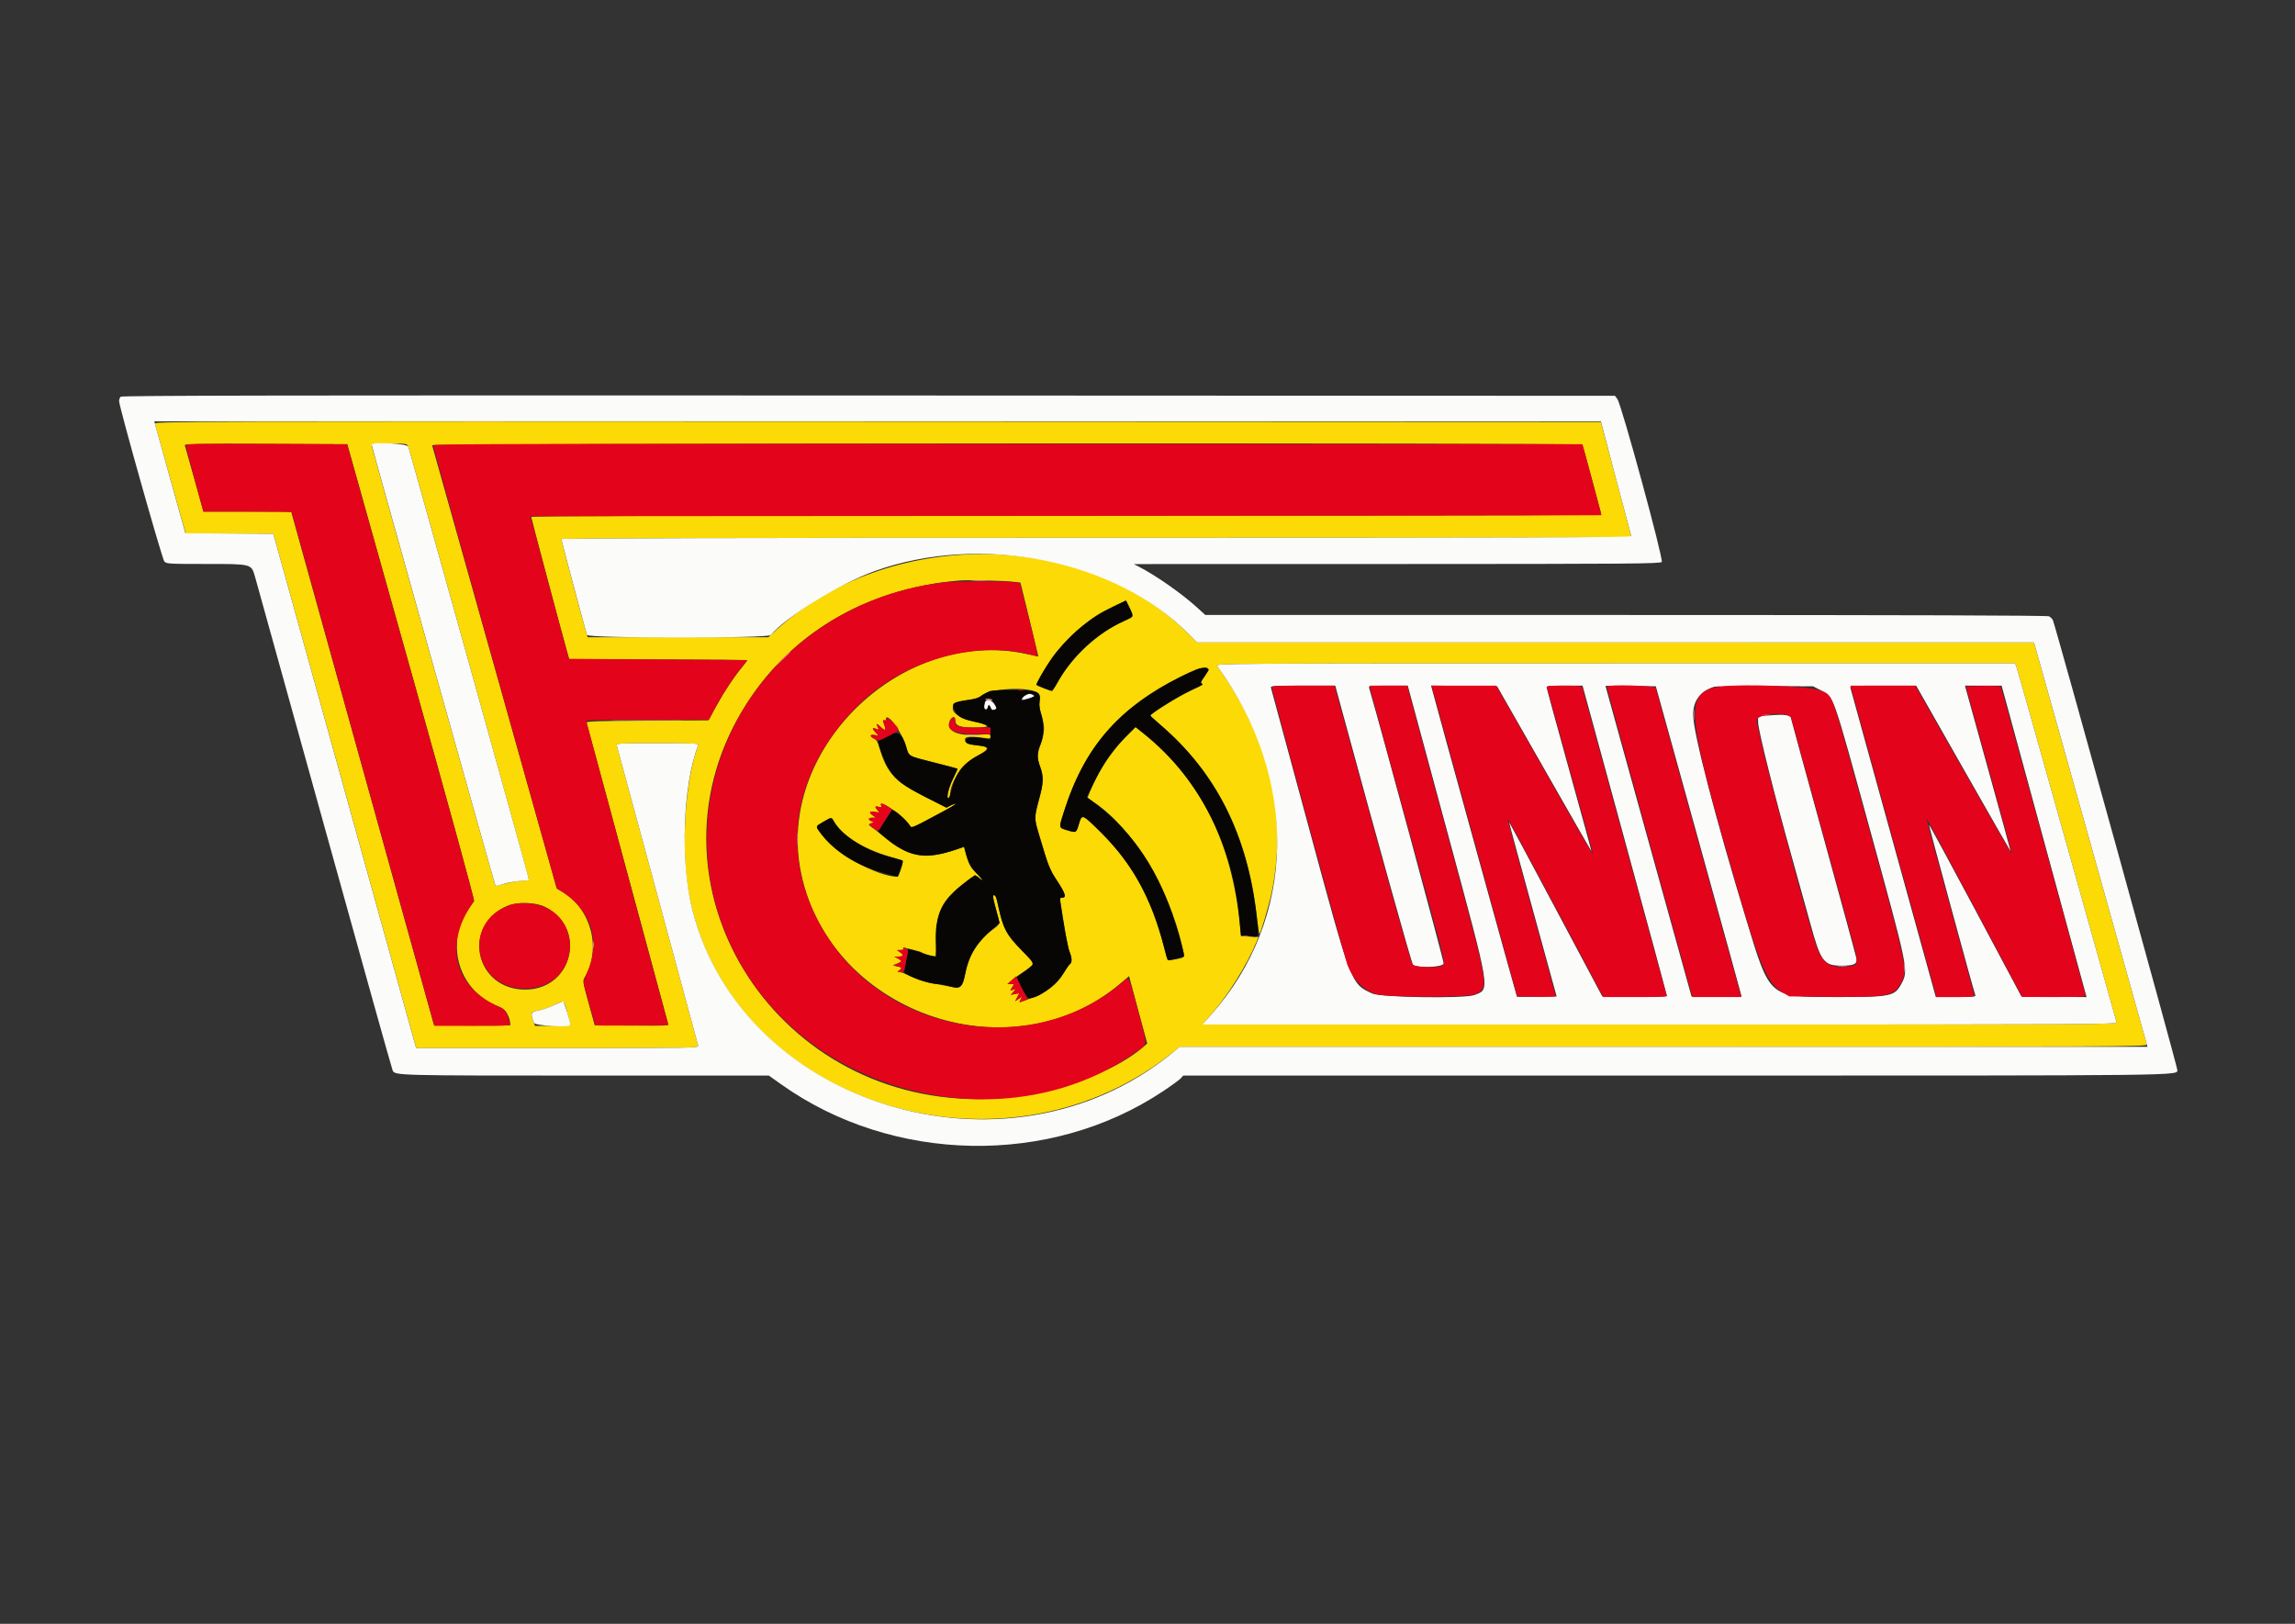 <svg id="svg" version="1.1" xmlns="http://www.w3.org/2000/svg" xmlns:xlink="http://www.w3.org/1999/xlink" width="400" height="283.01" viewBox="0, 0, 400,283.01"><rect x="0" y="0" width="400" height="283.01" fill="#333333" stroke="none"/><g id="svgg"><path id="path0" d="M27.000 73.831 C 27.066 74.051,28.105 77.771,29.308 82.098 C 30.511 86.425,31.700 90.658,31.949 91.505 L 32.402 93.044 40.015 93.044 L 47.627 93.044 47.861 93.786 C 47.990 94.193,53.444 113.820,59.981 137.400 C 66.518 160.981,72.021 180.812,72.210 181.471 L 72.552 182.668 97.181 182.668 C 120.530 182.668,121.803 182.647,121.691 182.269 C 121.626 182.050,118.431 170.274,114.592 156.100 C 110.754 141.927,107.561 130.151,107.497 129.932 C 107.388 129.557,107.833 129.532,114.604 129.532 C 120.543 129.532,121.807 129.587,121.710 129.838 C 119.299 136.121,118.594 148.631,120.205 156.547 C 127.412 191.975,173.905 207.184,203.804 183.893 L 205.670 182.440 289.977 182.440 C 370.157 182.440,374.278 182.421,374.178 182.041 C 374.120 181.822,369.670 165.967,364.288 146.808 L 354.504 111.974 281.582 111.973 L 208.660 111.973 206.939 110.268 C 188.652 92.158,154.720 91.975,135.202 109.880 L 133.916 111.060 118.173 111.060 L 102.430 111.060 102.196 110.319 C 101.775 108.989,97.834 94.213,97.834 93.967 C 97.834 93.801,126.285 93.729,191.106 93.729 C 242.406 93.729,284.374 93.703,284.369 93.672 C 284.363 93.640,283.157 89.099,281.689 83.580 L 279.019 73.546 152.949 73.489 C 32.949 73.434,26.885 73.451,27.000 73.831 M71.675 117.104 C 78.295 140.676,82.741 156.893,82.629 157.051 C 80.313 160.316,79.808 161.530,79.647 164.223 C 79.346 169.275,82.338 173.789,87.132 175.513 C 88.130 175.872,88.940 177.289,88.940 178.677 C 88.940 178.744,85.947 178.771,82.290 178.738 L 75.640 178.677 63.195 133.922 L 50.750 89.168 43.098 89.168 L 35.445 89.168 33.880 83.523 C 33.019 80.419,32.268 77.750,32.210 77.592 C 32.126 77.364,34.979 77.317,46.319 77.364 L 60.533 77.423 71.675 117.104 M71.152 77.822 C 71.465 78.555,92.132 152.765,92.132 153.155 C 92.132 153.383,91.846 153.478,91.149 153.478 C 90.609 153.478,89.318 153.692,88.281 153.954 C 87.245 154.217,86.366 154.396,86.330 154.354 C 86.249 154.258,64.964 78.537,64.818 77.822 C 64.713 77.310,64.719 77.309,67.823 77.309 C 70.832 77.309,70.941 77.326,71.152 77.822 M275.797 77.490 C 275.859 77.589,276.590 80.232,277.421 83.362 C 278.253 86.492,278.986 89.233,279.049 89.453 C 279.159 89.832,274.614 89.852,185.876 89.852 C 120.156 89.852,92.588 89.923,92.588 90.094 C 92.588 90.313,98.069 110.876,98.891 113.740 L 99.234 114.937 114.725 114.937 C 123.246 114.937,130.217 115.000,130.217 115.077 C 130.217 115.153,129.824 115.692,129.345 116.274 C 127.837 118.103,126.437 120.207,124.924 122.919 L 123.461 125.542 112.790 125.601 C 104.154 125.649,102.141 125.717,102.233 125.956 C 102.296 126.119,105.491 137.894,109.334 152.123 C 113.177 166.351,116.376 178.174,116.444 178.396 C 116.559 178.775,116.191 178.795,110.110 178.738 L 103.653 178.677 102.591 174.831 C 101.532 170.993,101.530 170.982,101.945 170.270 C 104.845 165.286,103.012 158.372,98.014 155.443 L 97.031 154.867 86.225 116.373 C 80.282 95.201,75.372 77.751,75.313 77.594 C 75.192 77.266,275.595 77.162,275.797 77.490 M176.671 101.400 L 177.856 101.543 179.427 107.955 C 180.290 111.482,180.988 114.380,180.977 114.396 C 180.967 114.412,180.034 114.222,178.905 113.975 C 157.595 109.299,135.737 129.913,139.438 151.197 C 143.793 176.247,175.888 187.861,195.284 171.406 L 196.798 170.122 196.953 170.751 C 197.038 171.097,197.749 173.740,198.532 176.625 L 199.955 181.870 199.351 182.395 C 193.281 187.660,180.986 191.563,170.469 191.562 C 134.446 191.559,111.529 154.173,129.172 124.195 C 137.082 110.754,150.662 102.548,167.275 101.170 C 168.700 101.052,175.080 101.208,176.671 101.400 M196.905 105.957 C 197.657 107.600,197.718 107.440,196.066 108.159 C 191.386 110.198,186.670 114.564,184.256 119.093 C 183.870 119.817,183.419 120.410,183.254 120.410 C 182.991 120.410,180.868 119.560,180.646 119.366 C 180.505 119.243,182.196 116.283,183.306 114.709 C 185.475 111.633,189.422 108.070,192.349 106.545 C 193.304 106.048,196.137 104.704,196.277 104.681 C 196.300 104.678,196.582 105.252,196.905 105.957 M351.427 116.135 C 351.548 116.417,355.503 130.399,360.215 147.206 C 364.928 164.014,368.836 177.945,368.900 178.164 C 369.010 178.544,365.112 178.563,289.295 178.563 L 209.574 178.563 211.304 176.568 C 214.192 173.238,217.420 168.033,219.007 164.149 L 219.353 163.304 217.829 163.237 L 216.306 163.170 216.138 161.460 C 214.701 146.764,209.332 135.983,199.459 127.972 L 197.893 126.700 195.986 128.672 C 193.455 131.290,191.272 134.657,189.979 137.938 L 189.538 139.055 190.835 139.936 C 197.427 144.418,203.699 154.716,206.060 164.934 C 206.535 166.992,206.599 166.867,204.918 167.177 C 203.328 167.471,203.549 167.705,202.843 164.980 C 200.596 156.295,197.001 149.903,191.334 144.514 C 188.596 141.911,188.563 141.902,188.027 143.672 C 187.569 145.186,187.572 145.185,185.902 144.689 C 184.449 144.257,184.453 144.372,185.756 140.492 C 189.305 129.925,195.340 123.117,205.754 117.933 C 210.043 115.797,211.471 115.773,209.971 117.862 C 209.260 118.851,209.202 119.024,209.535 119.152 C 209.808 119.257,209.424 119.519,208.210 120.055 C 206.222 120.934,205.440 121.371,202.556 123.218 C 201.391 123.964,200.467 124.647,200.504 124.735 C 200.540 124.824,201.340 125.554,202.281 126.358 C 211.937 134.609,217.405 145.429,219.038 159.523 C 219.241 161.269,219.446 162.738,219.495 162.787 C 219.656 162.947,221.195 157.745,221.654 155.494 C 224.428 141.866,221.213 128.571,212.116 116.052 C 211.809 115.630,213.224 115.621,281.505 115.621 L 351.207 115.621 351.427 116.135 M180.885 120.861 C 181.239 121.298,181.310 121.621,181.202 122.300 C 181.109 122.882,181.216 123.674,181.523 124.667 C 182.126 126.620,182.105 127.600,181.414 129.577 C 180.725 131.549,180.708 132.136,181.300 133.637 C 181.921 135.213,181.875 136.397,181.072 139.490 C 180.228 142.741,180.221 142.426,181.200 145.786 C 182.654 150.778,182.943 151.515,184.170 153.364 C 185.627 155.561,185.920 156.442,185.191 156.442 C 184.763 156.442,184.716 156.538,184.826 157.184 C 184.895 157.591,185.208 159.544,185.520 161.522 C 185.832 163.501,186.242 165.489,186.430 165.940 C 186.863 166.974,186.867 167.711,186.442 168.064 C 186.260 168.215,185.812 168.869,185.446 169.517 C 184.287 171.570,182.392 173.026,179.600 174.007 C 178.967 174.229,178.258 174.489,178.024 174.584 C 177.638 174.740,177.625 174.705,177.887 174.216 L 178.175 173.677 177.558 174.082 L 176.941 174.486 177.299 173.793 L 177.658 173.100 176.913 173.244 L 176.169 173.388 176.625 172.867 L 177.081 172.345 176.548 172.511 C 176.023 172.675,176.021 172.670,176.404 172.085 C 176.787 171.500,176.785 171.494,176.187 171.494 L 175.583 171.494 176.332 170.855 C 176.744 170.504,177.605 169.887,178.245 169.484 C 180.533 168.046,180.532 168.115,178.277 165.841 C 175.262 162.800,174.868 162.003,173.651 156.499 C 173.589 156.217,173.400 155.986,173.232 155.986 C 172.999 155.986,173.079 156.539,173.570 158.324 C 174.378 161.258,174.439 160.939,172.843 162.144 C 170.300 164.062,168.856 166.499,168.184 170.002 C 167.852 171.736,167.413 172.275,166.477 172.101 C 166.163 172.042,165.239 171.876,164.424 171.730 C 161.078 171.133,160.539 170.985,158.963 170.230 C 158.058 169.796,157.095 169.438,156.823 169.434 C 156.363 169.427,156.357 169.405,156.727 169.124 C 157.281 168.704,157.235 168.610,156.385 168.422 L 155.644 168.257 156.385 167.936 C 157.286 167.547,157.293 167.494,156.499 167.063 L 155.872 166.723 156.613 166.714 C 157.481 166.703,157.558 166.446,156.842 165.946 L 156.328 165.588 156.969 165.576 C 157.377 165.569,157.553 165.473,157.454 165.312 C 157.352 165.148,157.447 165.105,157.725 165.190 C 157.960 165.261,158.662 165.431,159.284 165.568 C 159.906 165.704,160.521 165.895,160.652 165.992 C 160.900 166.176,162.618 166.705,162.968 166.704 C 163.079 166.704,163.172 165.293,163.175 163.569 C 163.184 158.993,164.091 157.090,167.630 154.229 C 169.825 152.455,170.013 152.380,170.696 153.022 C 171.737 154.000,171.284 153.290,170.132 152.138 C 169.186 151.192,168.915 150.722,168.497 149.302 L 167.997 147.599 166.807 148.008 C 161.253 149.919,158.716 149.523,154.390 146.067 C 153.198 145.115,152.018 144.196,151.767 144.024 C 151.320 143.719,151.322 143.709,151.878 143.496 L 152.444 143.280 151.935 143.118 C 151.227 142.894,151.297 142.534,152.052 142.519 L 152.680 142.507 152.166 142.150 C 151.383 141.603,151.533 141.318,152.505 141.500 C 153.334 141.656,153.347 141.648,152.961 141.223 C 152.415 140.619,152.466 140.445,153.138 140.614 C 153.602 140.730,153.684 140.688,153.570 140.390 C 153.054 139.046,157.770 142.417,158.680 144.043 C 158.842 144.333,159.284 144.165,161.364 143.025 C 162.734 142.274,164.444 141.373,165.165 141.022 C 165.887 140.671,166.477 140.304,166.477 140.207 C 166.477 140.110,166.134 140.194,165.714 140.394 L 164.952 140.757 161.210 138.865 C 156.037 136.249,154.478 134.584,153.328 130.448 C 153.019 129.337,152.803 128.975,152.288 128.709 C 151.503 128.303,151.629 127.953,152.503 128.112 L 153.136 128.227 152.623 127.668 C 151.956 126.941,151.974 126.756,152.686 127.026 C 153.210 127.226,153.241 127.206,153.028 126.808 C 152.621 126.048,152.771 126.005,153.475 126.680 C 154.259 127.430,154.505 127.356,154.168 126.471 C 153.872 125.691,153.870 125.361,154.162 125.542 C 154.287 125.619,154.390 125.574,154.390 125.441 C 154.390 123.808,157.152 127.429,157.946 130.103 C 158.478 131.894,158.057 131.652,162.717 132.854 C 164.973 133.436,166.851 133.942,166.890 133.979 C 166.930 134.016,166.609 134.750,166.177 135.609 C 165.338 137.280,164.888 139.111,165.316 139.111 C 165.453 139.111,165.564 138.962,165.564 138.780 C 165.564 136.283,167.720 133.098,170.345 131.719 C 172.550 130.560,172.538 130.108,170.296 129.903 C 168.612 129.750,167.971 129.381,168.227 128.712 C 168.363 128.357,169.477 128.317,171.437 128.596 C 172.511 128.749,172.634 128.723,172.634 128.344 C 172.634 127.951,172.471 127.932,170.296 128.065 C 166.782 128.280,164.949 127.390,165.499 125.736 C 165.762 124.948,166.477 124.710,166.477 125.411 C 166.477 126.497,167.196 126.796,169.811 126.796 C 172.796 126.796,172.777 126.404,169.763 125.772 C 165.463 124.870,164.693 122.520,168.529 122.005 C 169.823 121.831,170.619 121.604,170.924 121.321 C 172.435 119.916,179.843 119.574,180.885 120.861 M145.371 143.158 C 146.714 145.618,150.504 148.001,155.131 149.297 C 156.354 149.640,157.355 150.012,157.355 150.125 C 157.355 150.788,156.590 152.794,156.338 152.794 C 152.962 152.794,145.862 148.817,143.181 145.425 C 142.077 144.028,142.070 144.073,143.501 143.239 C 144.965 142.386,144.949 142.386,145.371 143.158 M94.918 158.021 C 102.335 161.587,99.921 172.346,91.676 172.468 C 82.825 172.599,80.340 161.303,88.465 157.876 C 90.170 157.157,93.266 157.226,94.918 158.021 M98.893 176.523 C 99.185 177.583,99.424 178.526,99.426 178.620 C 99.428 178.714,98.042 178.791,96.346 178.791 L 93.261 178.791 93.022 178.164 C 92.390 176.505,92.430 176.407,93.881 176.105 C 94.612 175.953,95.827 175.528,96.579 175.162 C 98.338 174.305,98.273 174.267,98.893 176.523 " stroke="none" fill="#fbda05" fill-rule="evenodd"></path><path id="path1" d="M21.026 69.145 C 20.876 69.295,20.753 69.632,20.753 69.893 C 20.753 70.843,28.251 97.426,28.640 97.856 C 29.009 98.263,29.437 98.290,35.733 98.290 C 43.937 98.290,43.781 98.250,44.442 100.495 C 44.695 101.352,50.149 120.983,56.562 144.120 C 62.976 167.257,68.324 186.376,68.447 186.605 C 68.896 187.443,69.440 187.457,101.910 187.457 L 134.006 187.457 136.173 188.997 C 155.602 202.802,182.941 203.315,202.623 190.243 C 204.128 189.243,205.555 188.208,205.794 187.941 L 206.228 187.457 292.411 187.457 C 382.753 187.457,379.475 187.496,379.475 186.422 C 379.475 185.801,358.149 108.728,357.794 108.064 C 357.672 107.836,357.376 107.545,357.136 107.417 C 356.842 107.259,332.923 107.184,283.390 107.184 L 210.080 107.184 208.547 105.794 C 205.924 103.417,201.461 100.296,198.518 98.780 L 197.605 98.310 243.473 98.300 C 284.431 98.291,289.371 98.252,289.630 97.939 C 289.977 97.522,282.628 70.549,281.898 69.555 L 281.479 68.985 151.389 68.928 C 50.397 68.884,21.239 68.932,21.026 69.145 M281.618 83.296 C 283.048 88.721,284.264 93.287,284.322 93.444 C 284.406 93.671,265.672 93.729,191.130 93.729 C 131.045 93.729,97.834 93.807,97.834 93.950 C 97.834 94.135,101.925 109.435,102.302 110.661 C 102.488 111.264,133.856 111.282,134.351 110.679 C 136.913 107.556,146.431 101.693,152.442 99.535 C 170.917 92.901,194.213 97.536,207.082 110.405 L 208.650 111.973 281.582 111.973 L 354.514 111.973 364.267 146.693 C 369.631 165.790,374.079 181.645,374.152 181.927 L 374.284 182.440 289.961 182.440 L 205.638 182.440 204.043 183.729 C 175.460 206.822,129.304 192.851,120.655 158.489 C 118.551 150.129,119.028 136.765,121.673 129.932 C 121.818 129.557,121.390 129.532,114.604 129.532 C 107.831 129.532,107.388 129.557,107.500 129.932 C 107.566 130.151,110.760 141.927,114.599 156.100 C 118.438 170.274,121.630 182.050,121.694 182.269 C 121.804 182.647,120.528 182.668,97.171 182.668 L 72.533 182.668 72.192 181.471 C 72.004 180.812,66.556 161.186,60.085 137.856 C 53.614 114.527,48.164 94.902,47.975 94.245 L 47.632 93.050 39.974 92.990 L 32.315 92.930 29.753 83.760 C 28.344 78.716,27.126 74.329,27.046 74.011 L 26.901 73.432 152.960 73.433 L 279.019 73.434 281.618 83.296 M64.765 77.480 C 64.763 77.713,86.254 154.251,86.356 154.374 C 86.400 154.428,87.003 154.293,87.695 154.075 C 88.387 153.857,89.678 153.617,90.564 153.543 L 92.175 153.408 92.047 152.764 C 91.844 151.749,71.388 78.395,71.148 77.822 C 70.932 77.305,64.769 76.975,64.765 77.480 M212.116 116.051 C 226.502 135.803,226.046 160.138,210.974 176.972 L 209.549 178.563 289.283 178.563 C 365.113 178.563,369.010 178.544,368.896 178.164 C 368.829 177.945,364.920 164.014,360.207 147.206 C 355.494 130.399,351.542 116.417,351.423 116.135 L 351.207 115.621 281.505 115.621 C 213.279 115.621,211.810 115.631,212.116 116.051 M234.041 124.346 C 240.037 146.414,246.035 167.905,246.262 168.132 C 246.893 168.763,251.372 168.609,251.626 167.947 C 251.718 167.707,240.529 126.347,238.627 119.897 C 238.519 119.530,238.780 119.498,241.937 119.498 L 245.364 119.498 245.623 120.468 C 245.766 121.001,248.797 132.211,252.360 145.379 C 259.905 173.270,259.755 172.353,256.963 173.420 C 255.261 174.070,240.674 173.849,239.166 173.151 C 235.431 171.422,235.594 171.850,228.060 144.014 C 224.529 130.969,221.588 120.117,221.523 119.897 C 221.414 119.525,221.782 119.498,227.066 119.500 L 232.725 119.502 234.041 124.346 M269.116 133.955 C 273.616 141.844,277.334 148.334,277.379 148.378 C 277.423 148.422,275.684 142.071,273.514 134.263 C 271.344 126.456,269.566 119.940,269.562 119.783 C 269.557 119.569,270.330 119.499,272.691 119.499 L 275.827 119.500 283.190 146.466 C 287.240 161.297,290.550 173.511,290.545 173.607 C 290.540 173.703,288.000 173.755,284.901 173.721 L 279.266 173.660 271.168 158.449 C 266.715 150.083,263.048 143.261,263.020 143.289 C 262.992 143.317,264.846 150.162,267.139 158.500 L 271.308 173.660 267.891 173.723 C 266.012 173.758,264.436 173.748,264.389 173.701 C 264.318 173.630,250.077 122.060,249.593 120.121 L 249.435 119.490 255.185 119.551 L 260.934 119.612 269.116 133.955 M296.058 146.522 C 300.162 161.323,303.523 173.511,303.527 173.608 C 303.531 173.705,301.573 173.756,299.176 173.722 L 294.816 173.660 287.323 146.636 C 283.201 131.773,279.826 119.584,279.823 119.550 C 279.820 119.516,281.793 119.516,284.206 119.550 L 288.595 119.612 296.058 146.522 M317.340 120.299 C 319.657 121.485,319.277 120.410,325.920 144.584 C 332.614 168.943,332.649 169.117,331.419 171.418 C 330.223 173.655,329.645 173.775,320.091 173.769 C 308.222 173.762,308.543 174.036,304.367 160.295 C 298.944 142.450,295.099 127.631,295.098 124.565 C 295.096 122.126,296.340 120.467,298.744 119.704 C 299.059 119.604,303.069 119.542,307.656 119.567 L 315.997 119.612 317.340 120.299 M342.189 133.964 C 346.705 141.913,350.417 148.400,350.438 148.380 C 350.460 148.360,348.740 142.085,346.616 134.434 C 344.492 126.784,342.693 120.294,342.618 120.011 L 342.482 119.498 345.674 119.498 L 348.867 119.498 349.346 121.266 C 349.609 122.238,352.940 134.452,356.747 148.407 L 363.670 173.782 357.991 173.721 L 352.311 173.660 344.310 158.660 C 339.910 150.410,336.266 143.703,336.214 143.755 C 336.136 143.834,343.951 172.591,344.295 173.489 C 344.380 173.710,343.610 173.774,340.901 173.774 L 337.398 173.774 330.011 147.035 C 325.949 132.329,322.576 120.117,322.517 119.897 C 322.417 119.525,322.794 119.499,328.195 119.506 L 333.979 119.513 342.189 133.964 M178.809 121.155 C 178.035 121.550,177.866 122.131,178.590 121.910 C 178.889 121.819,179.441 121.669,179.818 121.577 C 180.488 121.413,180.492 121.405,180.004 121.138 C 179.403 120.811,179.486 120.810,178.809 121.155 M171.641 122.508 C 171.419 123.334,171.467 123.603,171.836 123.603 C 172.024 123.603,172.178 123.449,172.178 123.261 C 172.178 122.767,172.560 122.840,172.696 123.360 C 172.780 123.681,172.945 123.767,173.298 123.675 C 173.777 123.549,173.778 123.538,173.369 122.834 C 172.835 121.916,171.849 121.730,171.641 122.508 M307.868 124.726 L 306.385 124.857 306.433 125.998 C 306.496 127.489,309.307 138.703,312.206 149.031 C 313.474 153.546,314.970 158.924,315.531 160.982 C 317.334 167.593,317.858 168.301,320.945 168.301 C 323.169 168.301,323.723 168.031,323.555 167.027 C 323.494 166.662,320.914 157.165,317.822 145.923 C 314.730 134.680,312.201 125.426,312.201 125.357 C 312.201 124.582,311.172 124.432,307.868 124.726 M96.579 175.162 C 95.827 175.528,94.617 175.952,93.892 176.103 C 92.461 176.400,92.411 176.534,93.068 178.278 C 93.263 178.795,99.437 179.127,99.426 178.620 C 99.415 178.071,98.329 174.589,98.156 174.546 C 98.041 174.518,97.332 174.795,96.579 175.162 " stroke="none" fill="#fbfbfa" fill-rule="evenodd"></path><path id="path2" d="M194.125 105.687 C 188.596 108.378,184.496 112.306,181.305 117.969 C 180.896 118.696,180.599 119.322,180.645 119.359 C 180.897 119.562,183.360 120.477,183.430 120.394 C 183.476 120.340,183.942 119.554,184.467 118.647 C 187.061 114.159,191.143 110.418,195.736 108.318 C 197.659 107.439,197.643 107.484,196.714 105.639 L 196.224 104.665 194.125 105.687 M209.008 116.524 C 208.632 116.615,207.157 117.278,205.731 117.996 C 194.801 123.500,188.926 130.313,185.410 141.561 C 184.535 144.363,184.508 144.205,185.938 144.656 C 187.610 145.183,187.563 145.206,188.031 143.661 C 188.611 141.744,188.484 141.695,191.983 145.195 C 197.387 150.602,200.655 156.488,202.780 164.640 C 203.158 166.089,203.488 167.298,203.514 167.326 C 203.646 167.469,206.385 166.823,206.385 166.649 C 206.385 166.096,205.158 161.713,204.334 159.324 C 201.339 150.638,196.792 144.285,190.091 139.424 L 189.423 138.939 190.814 136.108 C 192.370 132.941,194.195 130.363,196.425 128.184 L 197.921 126.721 198.675 127.298 C 208.502 134.802,214.802 146.708,216.012 160.061 L 216.280 163.012 217.736 163.168 C 219.570 163.365,219.453 163.650,219.046 159.974 C 217.454 145.612,211.976 134.667,202.181 126.276 C 201.295 125.517,200.539 124.821,200.502 124.728 C 200.347 124.348,205.986 120.973,209.391 119.409 C 209.631 119.298,209.633 119.243,209.403 119.136 C 209.198 119.041,209.356 118.671,209.943 117.871 C 210.400 117.249,210.735 116.707,210.689 116.665 C 210.444 116.447,209.611 116.377,209.008 116.524 M172.520 120.452 C 172.144 120.587,171.494 120.952,171.075 121.264 C 170.505 121.690,169.850 121.886,168.453 122.051 C 166.105 122.329,165.752 122.613,166.359 123.739 C 167.015 124.959,167.605 125.306,169.800 125.767 C 172.152 126.260,172.634 126.634,172.634 127.965 L 172.634 128.907 171.665 128.721 C 169.697 128.343,168.423 128.450,168.345 129.000 C 168.262 129.583,168.592 129.720,170.628 129.945 C 172.577 130.160,172.603 130.571,170.730 131.537 C 167.853 133.020,166.665 134.507,165.888 137.603 C 165.679 138.432,165.410 139.111,165.289 139.111 C 164.880 139.111,165.346 137.196,166.144 135.594 C 166.577 134.726,166.906 133.995,166.875 133.969 C 166.844 133.943,165.125 133.497,163.056 132.976 C 158.103 131.731,158.466 131.942,157.867 129.961 C 157.047 127.252,155.904 127.075,153.055 129.215 C 152.829 129.385,154.305 133.104,155.065 134.280 C 156.215 136.059,157.420 136.943,161.542 139.031 L 164.965 140.765 165.722 140.357 C 166.139 140.133,166.533 140.004,166.600 140.070 C 166.666 140.136,164.954 141.134,162.796 142.287 C 159.415 144.094,158.843 144.334,158.664 144.015 C 158.067 142.948,155.710 140.893,155.429 141.194 C 155.386 141.240,154.827 142.098,154.187 143.101 L 153.022 144.926 153.877 145.667 C 158.166 149.387,161.199 149.938,166.795 148.013 L 168.071 147.574 168.205 148.188 C 168.605 150.021,169.164 151.148,170.182 152.177 C 171.419 153.426,171.564 153.712,170.602 153.001 L 169.938 152.510 168.212 153.808 C 164.142 156.871,162.878 159.521,163.111 164.495 L 163.216 166.733 162.281 166.578 C 161.766 166.493,161.145 166.318,160.900 166.189 C 160.655 166.060,159.973 165.828,159.385 165.673 L 158.315 165.390 157.939 167.444 C 157.732 168.574,157.593 169.524,157.630 169.556 C 158.439 170.263,162.030 171.494,163.284 171.494 C 163.740 171.494,164.658 171.656,165.324 171.853 C 167.394 172.468,167.728 172.184,168.298 169.327 C 168.870 166.460,170.396 164.090,173.150 161.795 L 174.236 160.889 173.563 158.424 C 172.981 156.287,172.941 155.968,173.266 156.031 C 173.538 156.083,173.743 156.608,174.009 157.926 C 174.782 161.754,175.366 162.846,178.178 165.728 C 179.930 167.524,180.186 167.881,179.936 168.182 C 179.717 168.445,177.879 169.859,177.246 170.250 C 176.996 170.405,178.969 173.983,179.309 173.992 C 180.928 174.033,183.956 171.823,185.388 169.555 C 185.890 168.760,186.407 168.044,186.537 167.964 C 186.877 167.754,186.828 166.891,186.422 165.919 C 186.118 165.192,185.332 161.011,184.844 157.526 C 184.706 156.535,184.733 156.442,185.163 156.442 C 185.954 156.442,185.669 155.664,183.911 153.022 C 183.247 152.023,182.689 150.759,182.202 149.145 C 181.804 147.828,181.222 145.929,180.909 144.926 C 180.253 142.817,180.293 141.931,181.188 138.894 C 181.875 136.563,181.900 135.404,181.300 133.697 C 180.720 132.047,180.730 131.049,181.339 129.761 C 181.964 128.439,182.008 126.026,181.439 124.341 C 181.170 123.545,181.082 122.848,181.179 122.273 C 181.473 120.535,181.041 120.336,176.828 120.267 C 174.668 120.232,172.928 120.307,172.520 120.452 M180.310 121.209 C 180.385 121.449,178.187 122.239,177.990 122.042 C 177.927 121.978,178.104 121.683,178.383 121.386 C 178.901 120.834,180.157 120.719,180.310 121.209 M173.332 122.600 C 173.752 123.279,173.785 123.457,173.522 123.623 C 173.045 123.925,172.904 123.879,172.608 123.327 L 172.338 122.822 172.137 123.365 C 171.828 124.201,171.401 123.599,171.590 122.594 C 171.804 121.452,172.625 121.455,173.332 122.600 M143.501 143.239 C 142.093 144.060,142.134 143.916,142.968 145.113 C 144.769 147.697,148.058 150.069,151.706 151.416 C 152.843 151.836,156.152 152.794,156.465 152.794 C 156.586 152.794,157.355 150.400,157.355 150.021 C 157.355 149.955,156.765 149.771,156.043 149.611 C 151.452 148.593,146.911 145.866,145.317 143.167 C 144.860 142.393,144.960 142.389,143.501 143.239 " stroke="none" fill="#070604" fill-rule="evenodd"></path><path id="path3" d="M32.377 77.592 C 32.374 77.750,33.066 80.418,33.916 83.522 L 35.462 89.164 43.158 89.166 C 47.392 89.167,50.855 89.223,50.855 89.290 C 50.855 89.395,74.402 174.169,75.383 177.594 L 75.725 178.791 82.348 178.791 C 88.547 178.791,88.963 178.766,88.855 178.392 C 88.792 178.173,88.616 177.558,88.463 177.026 C 88.201 176.116,88.074 176.006,86.306 175.150 C 78.927 171.578,77.432 164.237,82.616 157.029 C 82.713 156.895,77.775 138.928,71.643 117.104 L 60.494 77.423 46.439 77.364 C 35.272 77.318,32.382 77.364,32.377 77.592 M75.478 77.594 C 75.474 77.751,80.323 95.176,86.253 116.317 L 97.035 154.755 98.570 155.827 C 103.229 159.083,104.669 164.403,102.294 169.591 C 101.973 170.291,101.712 171.032,101.715 171.236 C 101.720 171.671,103.649 178.525,103.812 178.688 C 103.873 178.749,106.746 178.771,110.196 178.738 L 116.471 178.677 109.320 152.223 C 105.388 137.674,102.169 125.693,102.168 125.599 C 102.167 125.505,106.989 125.428,112.882 125.428 L 123.598 125.428 124.489 123.660 C 125.534 121.587,127.797 118.094,129.250 116.310 L 130.276 115.051 114.702 114.937 L 99.128 114.823 95.787 102.395 L 92.447 89.966 185.790 89.909 C 237.129 89.877,279.130 89.826,279.127 89.794 C 279.123 89.763,278.372 86.967,277.457 83.580 L 275.795 77.423 175.640 77.366 C 95.592 77.320,75.483 77.366,75.478 77.594 M164.310 101.512 C 130.087 105.811,112.159 142.315,130.518 170.324 C 144.867 192.216,176.977 198.380,198.088 183.296 C 200.104 181.855,200.083 182.577,198.302 175.973 C 196.565 169.532,196.935 170.089,195.298 171.457 C 180.079 184.170,155.723 180.481,144.549 163.770 C 135.644 150.453,137.457 135.175,149.373 123.124 C 157.423 114.982,170.614 111.295,180.649 114.381 C 180.956 114.476,180.726 113.316,179.395 108.047 L 177.765 101.596 176.511 101.448 C 174.691 101.232,166.181 101.278,164.310 101.512 M221.665 119.768 C 221.665 120.213,234.454 167.198,234.844 168.185 C 235.861 170.758,237.519 172.468,239.753 173.248 C 241.527 173.867,256.052 173.874,257.181 173.256 C 259.523 171.977,259.666 172.794,252.367 145.822 C 248.908 133.037,245.897 121.884,245.677 121.038 L 245.276 119.498 241.994 119.498 L 238.712 119.498 238.838 120.125 C 238.908 120.470,241.845 131.213,245.366 143.997 C 252.041 168.235,251.935 167.815,251.494 168.255 C 251.004 168.745,246.674 168.619,246.206 168.102 C 245.977 167.848,243.270 158.382,239.539 144.784 C 236.084 132.194,233.105 121.354,232.918 120.696 L 232.579 119.498 227.122 119.498 C 223.080 119.498,221.665 119.568,221.665 119.768 M249.973 121.152 C 250.222 122.061,253.576 134.247,257.427 148.233 L 264.429 173.660 267.790 173.723 C 269.639 173.758,271.152 173.721,271.152 173.641 C 271.152 173.560,269.246 166.569,266.917 158.105 C 264.588 149.640,262.716 142.681,262.756 142.641 C 262.797 142.600,266.567 149.588,271.133 158.170 L 279.435 173.774 285.001 173.774 C 290.196 173.774,290.559 173.748,290.446 173.375 C 290.380 173.156,287.086 161.123,283.126 146.636 C 279.166 132.149,275.871 120.117,275.804 119.897 C 275.696 119.543,275.337 119.498,272.603 119.498 C 269.777 119.498,269.535 119.531,269.647 119.897 C 269.714 120.117,271.470 126.454,273.549 133.979 C 275.628 141.505,277.426 147.970,277.544 148.347 C 277.937 149.597,277.274 148.479,268.935 133.832 L 260.775 119.501 255.148 119.500 L 249.522 119.498 249.973 121.152 M280.039 119.669 C 280.035 119.763,283.392 131.975,287.498 146.807 L 294.963 173.774 299.237 173.774 L 303.510 173.774 303.193 172.691 C 303.019 172.095,299.684 160.063,295.782 145.952 C 291.880 131.842,288.635 120.117,288.570 119.897 C 288.447 119.478,280.055 119.254,280.039 119.669 M300.000 119.648 C 293.774 120.389,293.861 123.565,300.771 147.777 C 306.685 168.501,307.781 171.263,310.795 173.035 L 311.859 173.660 319.327 173.729 C 329.125 173.819,330.165 173.602,331.384 171.213 C 332.483 169.059,332.327 168.319,325.827 144.698 C 318.863 119.392,319.596 121.508,317.394 120.384 C 315.942 119.643,304.210 119.147,300.000 119.648 M322.823 120.582 C 322.994 121.177,326.218 132.851,329.988 146.522 C 333.758 160.194,336.997 171.918,337.185 172.577 L 337.527 173.774 340.827 173.774 C 342.643 173.774,344.128 173.692,344.128 173.593 C 344.128 173.493,342.228 166.498,339.907 158.049 C 337.585 149.600,335.718 142.655,335.757 142.616 C 335.797 142.576,339.569 149.568,344.140 158.153 L 352.452 173.761 358.008 173.768 C 363.191 173.774,363.558 173.747,363.458 173.375 C 359.762 159.620,348.821 119.789,348.704 119.662 C 348.613 119.565,347.208 119.513,345.582 119.548 L 342.627 119.612 346.671 134.201 C 348.896 142.225,350.687 148.819,350.651 148.855 C 350.615 148.891,346.812 142.300,342.200 134.209 L 333.814 119.498 328.163 119.498 L 322.513 119.498 322.823 120.582 M177.480 120.340 C 177.700 120.397,178.059 120.397,178.278 120.340 C 178.498 120.282,178.318 120.235,177.879 120.235 C 177.440 120.235,177.261 120.282,177.480 120.340 M312.215 125.200 C 312.303 125.513,314.447 133.312,316.979 142.531 C 319.511 151.750,322.091 161.118,322.711 163.349 C 324.004 167.997,323.990 168.181,322.326 168.430 C 318.958 168.935,317.474 167.886,316.340 164.196 C 314.221 157.304,307.845 133.535,306.736 128.392 C 306.479 127.201,306.218 126.002,306.156 125.729 C 305.846 124.366,311.833 123.842,312.215 125.200 M165.678 125.511 C 164.655 127.071,166.157 127.936,169.886 127.936 L 172.634 127.936 172.634 127.366 L 172.634 126.796 169.914 126.796 C 166.956 126.796,166.477 126.619,166.477 125.525 C 166.477 124.822,166.133 124.816,165.678 125.511 M154.390 125.441 C 154.390 125.574,154.287 125.619,154.162 125.542 C 153.870 125.361,153.872 125.691,154.168 126.471 C 154.505 127.356,154.259 127.430,153.475 126.680 C 152.771 126.005,152.621 126.048,153.028 126.808 C 153.241 127.206,153.210 127.226,152.686 127.026 C 151.974 126.756,151.956 126.941,152.623 127.668 L 153.136 128.227 152.503 128.112 C 151.565 127.942,151.514 128.333,152.419 128.765 C 153.204 129.139,153.222 129.135,154.939 128.254 C 156.947 127.223,156.916 127.297,155.846 126.112 C 155.055 125.237,154.390 124.931,154.390 125.441 M153.570 140.390 C 153.684 140.688,153.602 140.730,153.138 140.614 C 152.466 140.445,152.415 140.619,152.961 141.223 C 153.347 141.648,153.334 141.656,152.505 141.500 C 151.533 141.318,151.383 141.603,152.166 142.150 L 152.680 142.507 152.052 142.519 C 151.293 142.534,151.241 142.829,151.938 143.165 C 152.328 143.353,152.359 143.416,152.066 143.428 C 151.343 143.457,151.421 143.860,152.250 144.372 C 152.933 144.794,153.110 144.827,153.261 144.563 C 153.362 144.386,153.909 143.523,154.476 142.645 L 155.508 141.049 154.664 140.537 C 153.663 139.930,153.379 139.892,153.570 140.390 M88.787 157.763 C 80.466 160.734,82.583 172.292,91.448 172.292 C 101.738 172.292,102.070 157.872,91.790 157.422 C 90.434 157.363,89.663 157.451,88.787 157.763 M157.469 165.336 C 157.549 165.467,157.336 165.570,156.969 165.576 L 156.328 165.588 156.842 165.946 C 157.558 166.446,157.481 166.703,156.613 166.714 L 155.872 166.723 156.499 167.063 C 157.293 167.494,157.286 167.547,156.385 167.936 L 155.644 168.257 156.385 168.422 C 157.235 168.610,157.281 168.704,156.727 169.124 C 156.364 169.400,156.383 169.427,156.939 169.434 C 157.592 169.442,157.511 169.654,158.188 166.163 C 158.270 165.741,158.205 165.438,158.006 165.311 C 157.585 165.045,157.297 165.058,157.469 165.336 M176.336 170.823 L 175.591 171.494 176.191 171.494 C 176.785 171.494,176.787 171.500,176.404 172.085 C 176.021 172.670,176.023 172.675,176.548 172.511 L 177.081 172.345 176.625 172.867 L 176.169 173.388 176.913 173.244 L 177.658 173.100 177.299 173.793 L 176.941 174.486 177.558 174.082 L 178.175 173.677 177.887 174.216 C 177.625 174.706,177.637 174.739,178.024 174.581 C 178.258 174.485,178.638 174.353,178.868 174.287 C 179.098 174.221,179.200 174.104,179.096 174.028 C 178.991 173.951,178.495 173.047,177.993 172.020 L 177.081 170.152 176.336 170.823 " stroke="none" fill="#e3041c" fill-rule="evenodd"></path><path id="path4" d="M169.507 101.195 C 170.232 101.240,171.361 101.240,172.015 101.194 C 172.669 101.148,172.075 101.111,170.696 101.112 C 169.316 101.112,168.781 101.150,169.507 101.195 M136.253 114.994 L 134.892 116.420 136.317 115.058 C 137.101 114.310,137.742 113.668,137.742 113.633 C 137.742 113.465,137.517 113.670,136.253 114.994 M299.487 119.655 C 299.706 119.713,300.066 119.713,300.285 119.655 C 300.505 119.598,300.325 119.551,299.886 119.551 C 299.447 119.551,299.267 119.598,299.487 119.655 M313.743 119.660 C 314.026 119.714,314.437 119.712,314.655 119.655 C 314.873 119.598,314.641 119.553,314.139 119.556 C 313.637 119.558,313.459 119.605,313.743 119.660 M171.722 121.867 C 171.722 121.915,172.024 121.999,172.394 122.054 C 172.764 122.108,173.014 122.068,172.951 121.966 C 172.838 121.783,171.722 121.693,171.722 121.867 M295.172 124.629 C 295.173 125.507,295.214 125.839,295.263 125.365 C 295.313 124.892,295.312 124.174,295.262 123.769 C 295.211 123.364,295.171 123.751,295.172 124.629 M307.359 124.681 C 307.769 124.731,308.384 124.730,308.727 124.678 C 309.070 124.626,308.734 124.585,307.982 124.586 C 307.229 124.587,306.949 124.630,307.359 124.681 M107.484 125.598 C 110.472 125.634,115.295 125.634,118.203 125.598 C 121.110 125.562,118.666 125.533,112.771 125.533 C 106.876 125.533,104.497 125.562,107.484 125.598 M168.358 128.102 C 168.828 128.151,169.598 128.151,170.068 128.102 C 170.539 128.053,170.154 128.013,169.213 128.013 C 168.273 128.013,167.888 128.053,168.358 128.102 M138.959 146.180 C 138.959 147.121,138.999 147.506,139.049 147.035 C 139.098 146.565,139.098 145.795,139.049 145.325 C 138.999 144.855,138.959 145.239,138.959 146.180 M216.705 163.213 C 216.924 163.270,217.283 163.270,217.503 163.213 C 217.722 163.156,217.543 163.109,217.104 163.109 C 216.665 163.109,216.485 163.156,216.705 163.213 M103.369 164.652 C 103.369 165.217,103.413 165.448,103.468 165.165 C 103.522 164.883,103.522 164.421,103.468 164.139 C 103.413 163.857,103.369 164.088,103.369 164.652 M331.886 168.529 C 331.886 169.344,331.927 169.678,331.978 169.270 C 332.029 168.863,332.029 168.196,331.978 167.788 C 331.927 167.380,331.886 167.714,331.886 168.529 M320.353 168.466 C 320.761 168.517,321.428 168.517,321.836 168.466 C 322.243 168.415,321.910 168.374,321.095 168.374 C 320.279 168.374,319.946 168.415,320.353 168.466 " stroke="none" fill="#f09197" fill-rule="evenodd"></path></g></svg>